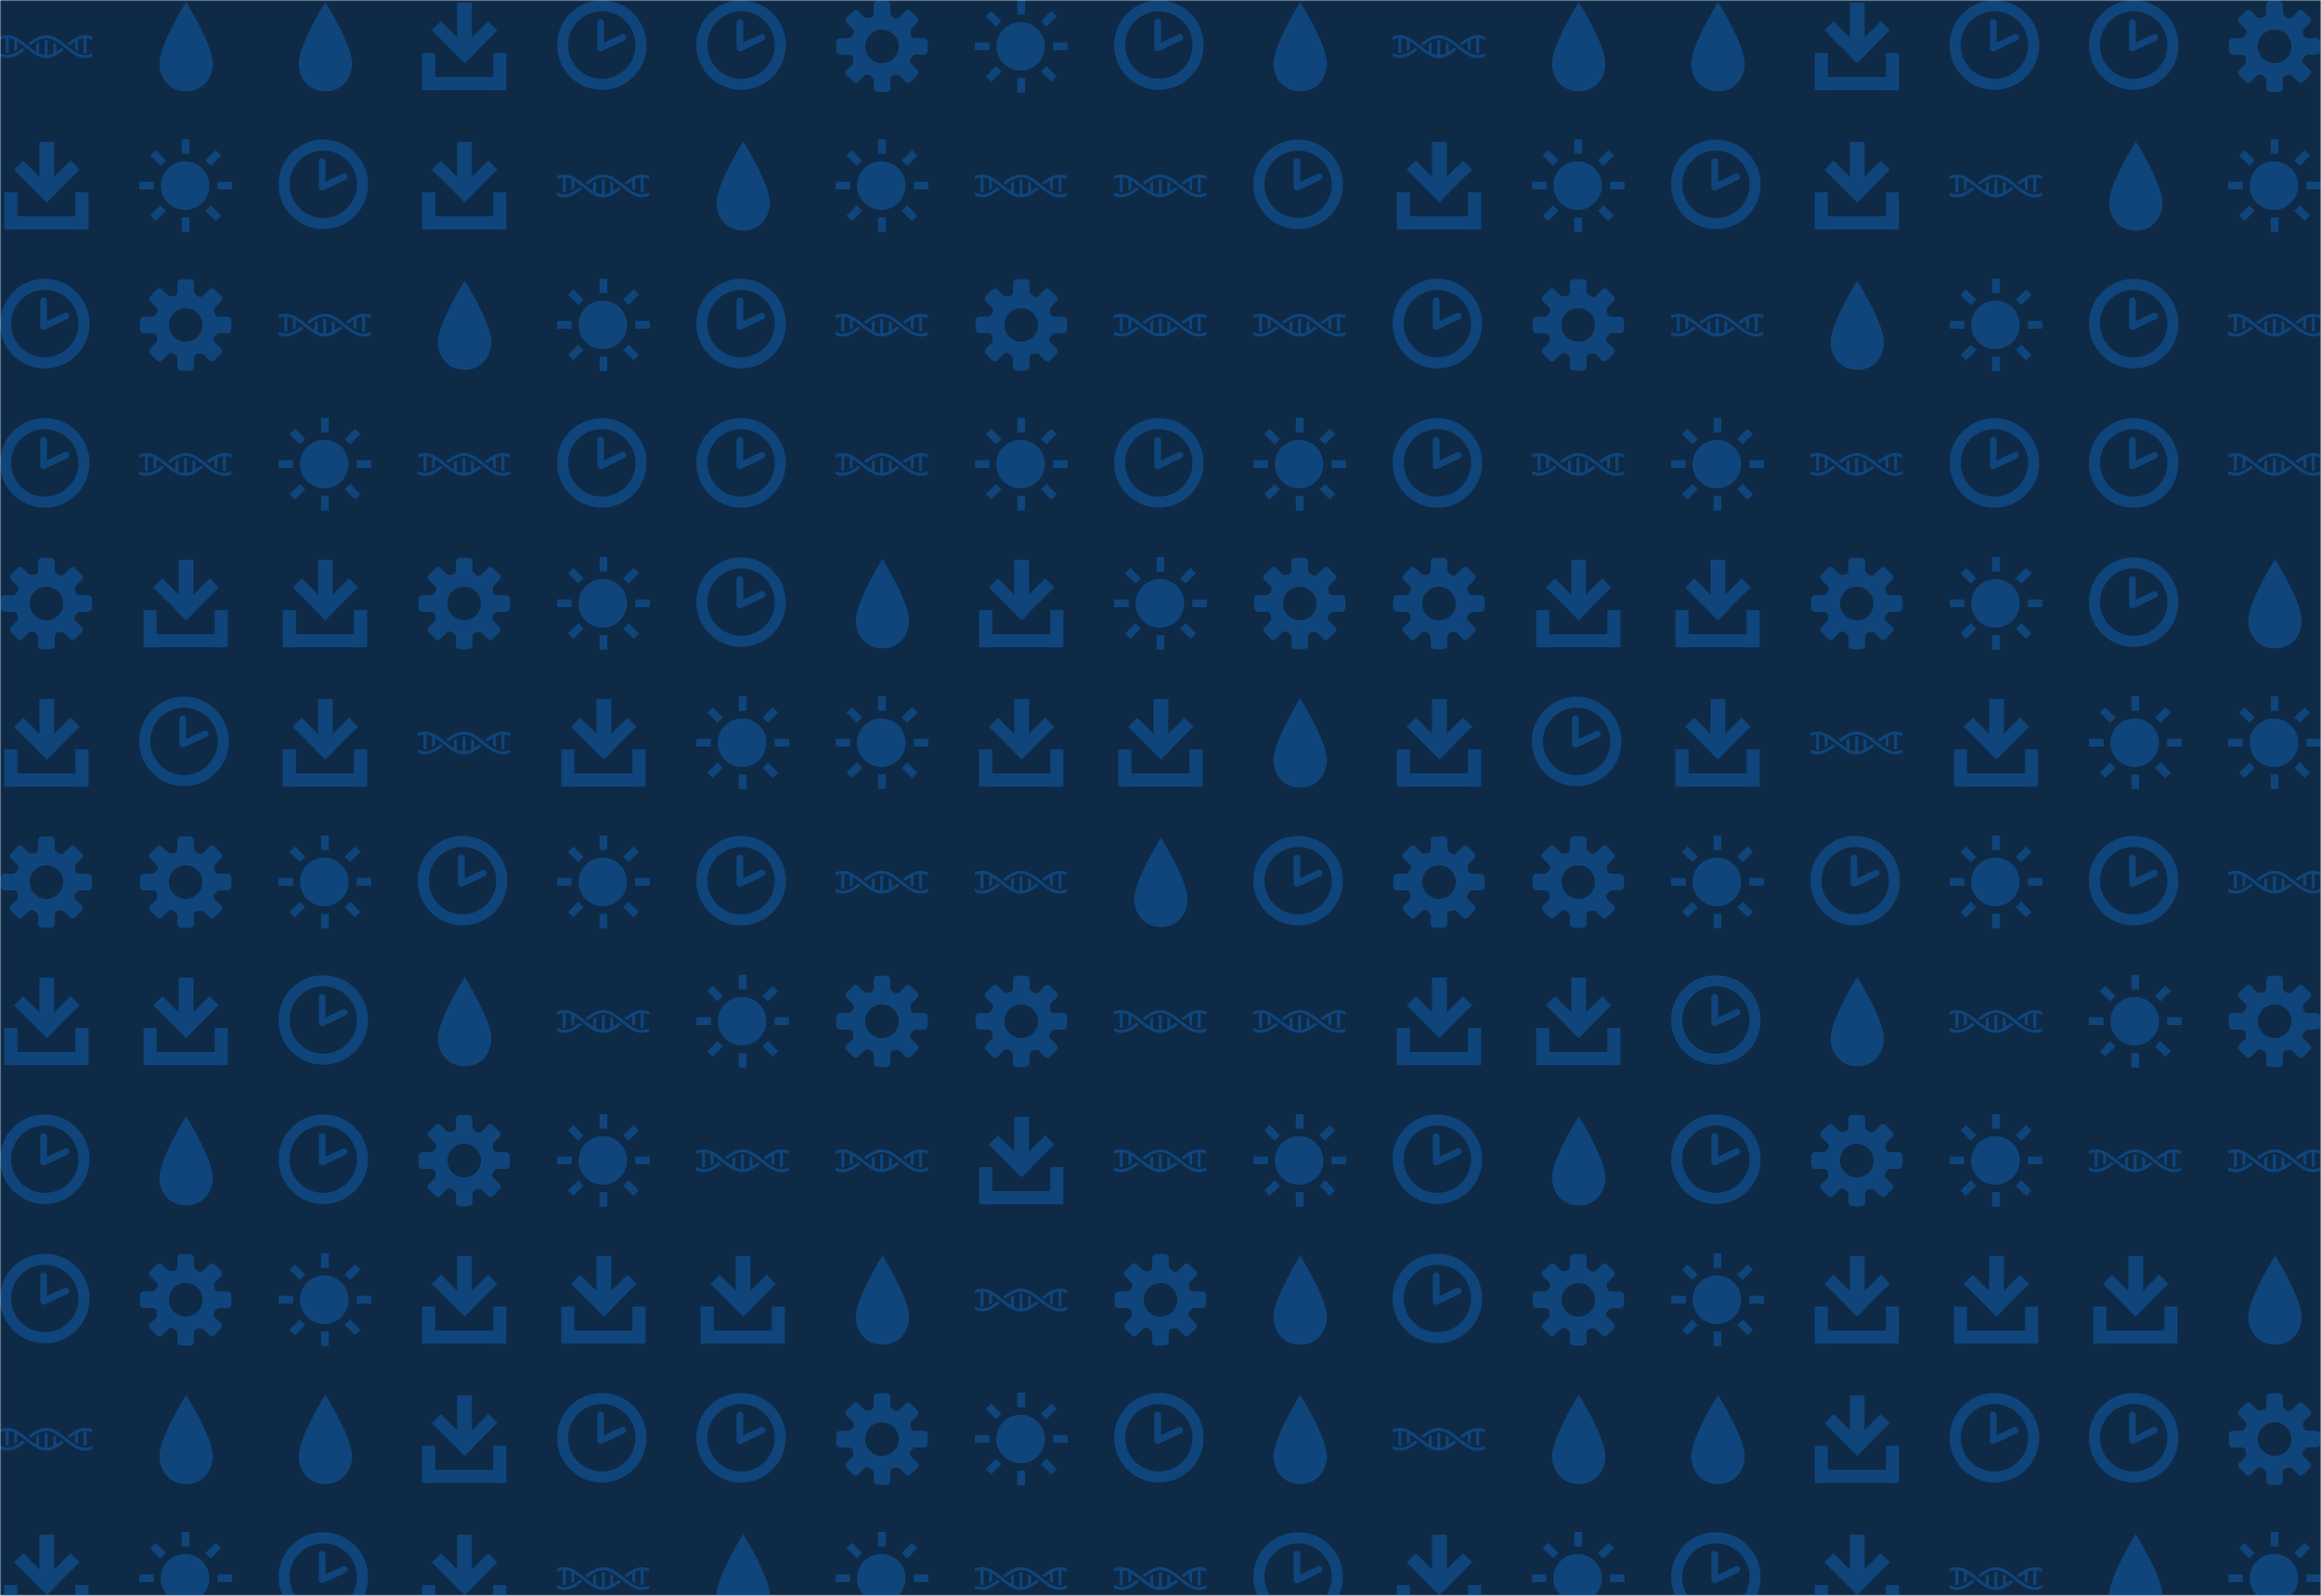 <svg xmlns="http://www.w3.org/2000/svg" version="1.1" xmlns:xlink="http://www.w3.org/1999/xlink" xmlns:svgjs="http://svgjs.com/svgjs" width="800" height="550" preserveAspectRatio="none" viewBox="0 0 800 550"><g mask="url(&quot;#SvgjsMask1091&quot;)" fill="none"><rect width="800" height="550" x="0" y="0" fill="#0e2a47"></rect><use xlink:href="#SvgjsG1098" transform="translate(0, 0)" fill="#0f457b"></use><use xlink:href="#SvgjsG1098" transform="translate(0, 480)" fill="#0f457b"></use><use xlink:href="#SvgjsG1098" transform="translate(480, 0)" fill="#0f457b"></use><use xlink:href="#SvgjsG1098" transform="translate(480, 480)" fill="#0f457b"></use></g><defs><mask id="SvgjsMask1091"><rect width="800" height="550" fill="#ffffff"></rect></mask><g id="SvgjsG1093"><path d="M6.498 9.304L12.139 3.663l1.565 1.566-5.641 5.641z"></path><path d="M6.8 0.457h2.541v8.028H6.8z"></path><path d="M8.072 10.876L2.429 5.238l1.563-1.566L9.636 9.313zM1.2 13.277h13.733v2.266H1.2z"></path><path d="M0.733 9.143h2.267v6.4h-2.267z m12.267 0h2.267v6.4h-2.267z"></path></g><g id="SvgjsG1096"><path d="M3.474 10.969C3.474 7.665 8.077 0.361 8.077 0.361s4.602 7.305 4.602 10.608c0 2.247-1.506 4.771-4.602 4.771-3.095 0-4.603-2.524-4.603-4.771z" fill-rule="evenodd"></path></g><g id="SvgjsG1094"><path d="M7.713 15.485C3.459 15.485 0 12.025 0 7.768 0 3.513 3.459 0.051 7.713 0.051S15.432 3.513 15.432 7.768c0 4.257-3.465 7.716-7.719 7.717z m0-1.91c3.201 0 5.81-2.604 5.81-5.809 0-3.199-2.61-5.807-5.81-5.807-3.202 0-5.804 2.609-5.804 5.807-0.001 3.206 2.602 5.809 5.804 5.809z"></path><path d="M7.753 8.787a0.574 0.574 0 0 1-0.554-0.042 0.578 0.578 0 0 1-0.259-0.399L6.931 3.862a0.58 0.58 0 0 1 1.162 0v3.478l2.975-1.4a0.578 0.578 0 0 1 0.773 0.275c0.138 0.292 0.011 0.637-0.276 0.774l-3.81 1.798z"></path></g><g id="SvgjsG1092"><path d="M11.986 8.245a46.749 46.749 0 0 1-0.521-0.411c-0.146-0.116-0.293-0.233-0.44-0.348-0.88-0.688-1.797-1.316-2.816-1.407A2.815 2.815 0 0 0 7.954 6.067c-0.086 0-0.171 0.011-0.255 0.018-1.022 0.093-1.942 0.717-2.826 1.408l0.093 0.073c0.108 0.085 0.213 0.168 0.32 0.252C6.165 7.137 7.021 6.576 7.954 6.576c0.93 0 1.784 0.558 2.66 1.236a35.098 35.098 0 0 1 0.535 0.421c0.142 0.113 0.283 0.226 0.426 0.338C12.532 9.32 13.531 10 14.658 10c0.437 0 0.854-0.104 1.257-0.273v-0.557c-0.409 0.197-0.825 0.32-1.257 0.32-0.934 0-1.792-0.563-2.672-1.245z"></path><path d="M11.574 7.496c0.029 0.023 0.059 0.046 0.088 0.07 0.109 0.087 0.216 0.17 0.325 0.256 0.318-0.246 0.635-0.476 0.952-0.67v1.37c0.17 0.111 0.34 0.214 0.51 0.301V6.878c0.315-0.147 0.634-0.248 0.96-0.283v2.537c0.078 0.01 0.157 0.018 0.237 0.018 0.091 0 0.183-0.009 0.273-0.021V6.592c0.34 0.037 0.67 0.144 0.996 0.3V6.336C15.514 6.17 15.099 6.067 14.664 6.067c-1.128 0-2.13 0.68-3.09 1.429z m-7.248 1.08c-0.034-0.027-0.068-0.053-0.102-0.08-0.104-0.083-0.207-0.162-0.31-0.245-0.877 0.678-1.733 1.238-2.665 1.238C0.82 9.49 0.407 9.36 0 9.152v0.562C0.401 9.891 0.815 10 1.249 10c1.124 0 2.122-0.677 3.077-1.423z"></path><path d="M0.989 9.133c0.084 0.011 0.17 0.019 0.254 0.02 0.086 0 0.171-0.008 0.256-0.02V6.592c0.329 0.035 0.65 0.136 0.967 0.285-0.002 0.012-0.007 0.023-0.007 0.036v1.903a5.818 5.818 0 0 0 0.51-0.303V7.152c0.487 0.3 0.971 0.684 1.467 1.08C5.525 9.101 6.652 10 7.948 10c1.123 0 2.121-0.675 3.078-1.42l-0.106-0.084c-0.103-0.082-0.205-0.161-0.306-0.242-0.313 0.242-0.622 0.466-0.934 0.658V7.564A5.816 5.816 0 0 0 9.17 7.261v1.893c0 0.01 0.004 0.019 0.005 0.029-0.316 0.149-0.637 0.252-0.965 0.288V6.937a1.97 1.97 0 0 0-0.267-0.02c-0.082 0-0.163 0.008-0.243 0.017v2.541c-0.33-0.035-0.652-0.136-0.969-0.283 0.002-0.013 0.006-0.024 0.006-0.039V7.248a5.629 5.629 0 0 0-0.51 0.302v1.368c-0.49-0.299-0.976-0.686-1.474-1.083C3.666 6.966 2.539 6.067 1.243 6.067c-0.432 0-0.844 0.096-1.243 0.251v0.55c0.324-0.144 0.652-0.244 0.989-0.278V9.133z"></path></g><g id="SvgjsG1097"><path d="M2.524 8.637H0.014V7.308h2.51v1.329zM3.656 4.576L1.884 2.804l0.935-0.935 1.772 1.772-0.935 0.935z m0 6.817l0.935 0.935-1.772 1.773-0.934-0.936 1.771-1.772z m4.997-8.884h-1.33V-0.002h1.33v2.511z m-1.33 10.952h1.33v2.51h-1.33v-2.509zM12.344 4.576l-0.96-0.935 1.796-1.772 0.935 0.935-1.772 1.772z m0 6.792l1.771 1.797-0.935 0.936-1.771-1.774 0.936-0.96z m3.643-4.06v1.329h-2.51V7.308h2.509z"></path><path d="M3.702 7.984a4.184 4.184 0 1 0 8.368 0 4.184 4.184 0 1 0-8.368 0"></path></g><g id="SvgjsG1095"><path d="M15.233 9.431c0.295 0 0.569-0.239 0.61-0.532 0 0 0.056-0.411 0.056-0.899s-0.056-0.899-0.056-0.899c-0.041-0.292-0.315-0.531-0.61-0.53h-1.524c-0.295 0-0.602-0.188-0.681-0.418s-0.188-0.967 0.021-1.176l1.078-1.077c0.209-0.209 0.225-0.565 0.036-0.792l-1.268-1.268c-0.227-0.189-0.583-0.173-0.792 0.036l-1.078 1.077c-0.208 0.209-0.556 0.293-0.772 0.187s-0.822-0.552-0.821-0.847V0.767c0-0.295-0.239-0.569-0.531-0.61 0 0-0.411-0.057-0.9-0.056s-0.899 0.057-0.899 0.056c-0.293 0.04-0.532 0.315-0.532 0.61v1.524c0 0.295-0.188 0.601-0.418 0.681s-0.967 0.188-1.176-0.021l-1.078-1.078C3.689 1.665 3.333 1.649 3.107 1.837l-1.268 1.268c-0.189 0.227-0.173 0.583 0.036 0.792l1.077 1.078c0.209 0.209 0.293 0.556 0.187 0.772s-0.552 0.822-0.847 0.822H0.767c-0.295 0-0.569 0.239-0.61 0.531 0 0-0.057 0.411-0.056 0.899s0.057 0.899 0.056 0.9c0.04 0.293 0.315 0.532 0.61 0.532h1.525c0.295 0 0.601 0.188 0.681 0.417 0.079 0.23 0.188 0.967-0.02 1.176l-1.078 1.077C1.667 12.311 1.651 12.667 1.84 12.893l1.267 1.268c0.227 0.189 0.583 0.173 0.792-0.036l1.077-1.077c0.209-0.208 0.556-0.292 0.772-0.187s0.821 0.553 0.822 0.848v1.524c0 0.295 0.239 0.569 0.532 0.61 0 0 0.411 0.057 0.899 0.057s0.899-0.056 0.899-0.057c0.293-0.04 0.531-0.315 0.532-0.609v-1.524c0-0.295 0.188-0.602 0.418-0.681 0.23-0.079 0.967-0.188 1.176 0.021l1.077 1.077c0.209 0.209 0.565 0.225 0.792 0.036l1.268-1.267c0.189-0.227 0.173-0.583-0.036-0.792l-1.078-1.077c-0.209-0.209-0.293-0.557-0.186-0.773 0.106-0.216 0.552-0.822 0.847-0.822h1.525zM8 10.892c-1.597 0-2.891-1.294-2.891-2.892 0-1.596 1.295-2.891 2.891-2.891S10.892 6.404 10.892 8 9.597 10.892 8 10.892z"></path></g><g id="SvgjsG1098"><use xlink:href="#SvgjsG1092" transform="translate(0, 0) scale(2)" fill="#0f457b"></use><use xlink:href="#SvgjsG1093" transform="translate(0, 48) scale(2)" fill="#0f457b"></use><use xlink:href="#SvgjsG1094" transform="translate(0, 96) scale(2)" fill="#0f457b"></use><use xlink:href="#SvgjsG1094" transform="translate(0, 144) scale(2)" fill="#0f457b"></use><use xlink:href="#SvgjsG1095" transform="translate(0, 192) scale(2)" fill="#0f457b"></use><use xlink:href="#SvgjsG1093" transform="translate(0, 240) scale(2)" fill="#0f457b"></use><use xlink:href="#SvgjsG1095" transform="translate(0, 288) scale(2)" fill="#0f457b"></use><use xlink:href="#SvgjsG1093" transform="translate(0, 336) scale(2)" fill="#0f457b"></use><use xlink:href="#SvgjsG1094" transform="translate(0, 384) scale(2)" fill="#0f457b"></use><use xlink:href="#SvgjsG1094" transform="translate(0, 432) scale(2)" fill="#0f457b"></use><use xlink:href="#SvgjsG1096" transform="translate(48, 0) scale(2)" fill="#0f457b"></use><use xlink:href="#SvgjsG1097" transform="translate(48, 48) scale(2)" fill="#0f457b"></use><use xlink:href="#SvgjsG1095" transform="translate(48, 96) scale(2)" fill="#0f457b"></use><use xlink:href="#SvgjsG1092" transform="translate(48, 144) scale(2)" fill="#0f457b"></use><use xlink:href="#SvgjsG1093" transform="translate(48, 192) scale(2)" fill="#0f457b"></use><use xlink:href="#SvgjsG1094" transform="translate(48, 240) scale(2)" fill="#0f457b"></use><use xlink:href="#SvgjsG1095" transform="translate(48, 288) scale(2)" fill="#0f457b"></use><use xlink:href="#SvgjsG1093" transform="translate(48, 336) scale(2)" fill="#0f457b"></use><use xlink:href="#SvgjsG1096" transform="translate(48, 384) scale(2)" fill="#0f457b"></use><use xlink:href="#SvgjsG1095" transform="translate(48, 432) scale(2)" fill="#0f457b"></use><use xlink:href="#SvgjsG1096" transform="translate(96, 0) scale(2)" fill="#0f457b"></use><use xlink:href="#SvgjsG1094" transform="translate(96, 48) scale(2)" fill="#0f457b"></use><use xlink:href="#SvgjsG1092" transform="translate(96, 96) scale(2)" fill="#0f457b"></use><use xlink:href="#SvgjsG1097" transform="translate(96, 144) scale(2)" fill="#0f457b"></use><use xlink:href="#SvgjsG1093" transform="translate(96, 192) scale(2)" fill="#0f457b"></use><use xlink:href="#SvgjsG1093" transform="translate(96, 240) scale(2)" fill="#0f457b"></use><use xlink:href="#SvgjsG1097" transform="translate(96, 288) scale(2)" fill="#0f457b"></use><use xlink:href="#SvgjsG1094" transform="translate(96, 336) scale(2)" fill="#0f457b"></use><use xlink:href="#SvgjsG1094" transform="translate(96, 384) scale(2)" fill="#0f457b"></use><use xlink:href="#SvgjsG1097" transform="translate(96, 432) scale(2)" fill="#0f457b"></use><use xlink:href="#SvgjsG1093" transform="translate(144, 0) scale(2)" fill="#0f457b"></use><use xlink:href="#SvgjsG1093" transform="translate(144, 48) scale(2)" fill="#0f457b"></use><use xlink:href="#SvgjsG1096" transform="translate(144, 96) scale(2)" fill="#0f457b"></use><use xlink:href="#SvgjsG1092" transform="translate(144, 144) scale(2)" fill="#0f457b"></use><use xlink:href="#SvgjsG1095" transform="translate(144, 192) scale(2)" fill="#0f457b"></use><use xlink:href="#SvgjsG1092" transform="translate(144, 240) scale(2)" fill="#0f457b"></use><use xlink:href="#SvgjsG1094" transform="translate(144, 288) scale(2)" fill="#0f457b"></use><use xlink:href="#SvgjsG1096" transform="translate(144, 336) scale(2)" fill="#0f457b"></use><use xlink:href="#SvgjsG1095" transform="translate(144, 384) scale(2)" fill="#0f457b"></use><use xlink:href="#SvgjsG1093" transform="translate(144, 432) scale(2)" fill="#0f457b"></use><use xlink:href="#SvgjsG1094" transform="translate(192, 0) scale(2)" fill="#0f457b"></use><use xlink:href="#SvgjsG1092" transform="translate(192, 48) scale(2)" fill="#0f457b"></use><use xlink:href="#SvgjsG1097" transform="translate(192, 96) scale(2)" fill="#0f457b"></use><use xlink:href="#SvgjsG1094" transform="translate(192, 144) scale(2)" fill="#0f457b"></use><use xlink:href="#SvgjsG1097" transform="translate(192, 192) scale(2)" fill="#0f457b"></use><use xlink:href="#SvgjsG1093" transform="translate(192, 240) scale(2)" fill="#0f457b"></use><use xlink:href="#SvgjsG1097" transform="translate(192, 288) scale(2)" fill="#0f457b"></use><use xlink:href="#SvgjsG1092" transform="translate(192, 336) scale(2)" fill="#0f457b"></use><use xlink:href="#SvgjsG1097" transform="translate(192, 384) scale(2)" fill="#0f457b"></use><use xlink:href="#SvgjsG1093" transform="translate(192, 432) scale(2)" fill="#0f457b"></use><use xlink:href="#SvgjsG1094" transform="translate(240, 0) scale(2)" fill="#0f457b"></use><use xlink:href="#SvgjsG1096" transform="translate(240, 48) scale(2)" fill="#0f457b"></use><use xlink:href="#SvgjsG1094" transform="translate(240, 96) scale(2)" fill="#0f457b"></use><use xlink:href="#SvgjsG1094" transform="translate(240, 144) scale(2)" fill="#0f457b"></use><use xlink:href="#SvgjsG1094" transform="translate(240, 192) scale(2)" fill="#0f457b"></use><use xlink:href="#SvgjsG1097" transform="translate(240, 240) scale(2)" fill="#0f457b"></use><use xlink:href="#SvgjsG1094" transform="translate(240, 288) scale(2)" fill="#0f457b"></use><use xlink:href="#SvgjsG1097" transform="translate(240, 336) scale(2)" fill="#0f457b"></use><use xlink:href="#SvgjsG1092" transform="translate(240, 384) scale(2)" fill="#0f457b"></use><use xlink:href="#SvgjsG1093" transform="translate(240, 432) scale(2)" fill="#0f457b"></use><use xlink:href="#SvgjsG1095" transform="translate(288, 0) scale(2)" fill="#0f457b"></use><use xlink:href="#SvgjsG1097" transform="translate(288, 48) scale(2)" fill="#0f457b"></use><use xlink:href="#SvgjsG1092" transform="translate(288, 96) scale(2)" fill="#0f457b"></use><use xlink:href="#SvgjsG1092" transform="translate(288, 144) scale(2)" fill="#0f457b"></use><use xlink:href="#SvgjsG1096" transform="translate(288, 192) scale(2)" fill="#0f457b"></use><use xlink:href="#SvgjsG1097" transform="translate(288, 240) scale(2)" fill="#0f457b"></use><use xlink:href="#SvgjsG1092" transform="translate(288, 288) scale(2)" fill="#0f457b"></use><use xlink:href="#SvgjsG1095" transform="translate(288, 336) scale(2)" fill="#0f457b"></use><use xlink:href="#SvgjsG1092" transform="translate(288, 384) scale(2)" fill="#0f457b"></use><use xlink:href="#SvgjsG1096" transform="translate(288, 432) scale(2)" fill="#0f457b"></use><use xlink:href="#SvgjsG1097" transform="translate(336, 0) scale(2)" fill="#0f457b"></use><use xlink:href="#SvgjsG1092" transform="translate(336, 48) scale(2)" fill="#0f457b"></use><use xlink:href="#SvgjsG1095" transform="translate(336, 96) scale(2)" fill="#0f457b"></use><use xlink:href="#SvgjsG1097" transform="translate(336, 144) scale(2)" fill="#0f457b"></use><use xlink:href="#SvgjsG1093" transform="translate(336, 192) scale(2)" fill="#0f457b"></use><use xlink:href="#SvgjsG1093" transform="translate(336, 240) scale(2)" fill="#0f457b"></use><use xlink:href="#SvgjsG1092" transform="translate(336, 288) scale(2)" fill="#0f457b"></use><use xlink:href="#SvgjsG1095" transform="translate(336, 336) scale(2)" fill="#0f457b"></use><use xlink:href="#SvgjsG1093" transform="translate(336, 384) scale(2)" fill="#0f457b"></use><use xlink:href="#SvgjsG1092" transform="translate(336, 432) scale(2)" fill="#0f457b"></use><use xlink:href="#SvgjsG1094" transform="translate(384, 0) scale(2)" fill="#0f457b"></use><use xlink:href="#SvgjsG1092" transform="translate(384, 48) scale(2)" fill="#0f457b"></use><use xlink:href="#SvgjsG1092" transform="translate(384, 96) scale(2)" fill="#0f457b"></use><use xlink:href="#SvgjsG1094" transform="translate(384, 144) scale(2)" fill="#0f457b"></use><use xlink:href="#SvgjsG1097" transform="translate(384, 192) scale(2)" fill="#0f457b"></use><use xlink:href="#SvgjsG1093" transform="translate(384, 240) scale(2)" fill="#0f457b"></use><use xlink:href="#SvgjsG1096" transform="translate(384, 288) scale(2)" fill="#0f457b"></use><use xlink:href="#SvgjsG1092" transform="translate(384, 336) scale(2)" fill="#0f457b"></use><use xlink:href="#SvgjsG1092" transform="translate(384, 384) scale(2)" fill="#0f457b"></use><use xlink:href="#SvgjsG1095" transform="translate(384, 432) scale(2)" fill="#0f457b"></use><use xlink:href="#SvgjsG1096" transform="translate(432, 0) scale(2)" fill="#0f457b"></use><use xlink:href="#SvgjsG1094" transform="translate(432, 48) scale(2)" fill="#0f457b"></use><use xlink:href="#SvgjsG1092" transform="translate(432, 96) scale(2)" fill="#0f457b"></use><use xlink:href="#SvgjsG1097" transform="translate(432, 144) scale(2)" fill="#0f457b"></use><use xlink:href="#SvgjsG1095" transform="translate(432, 192) scale(2)" fill="#0f457b"></use><use xlink:href="#SvgjsG1096" transform="translate(432, 240) scale(2)" fill="#0f457b"></use><use xlink:href="#SvgjsG1094" transform="translate(432, 288) scale(2)" fill="#0f457b"></use><use xlink:href="#SvgjsG1092" transform="translate(432, 336) scale(2)" fill="#0f457b"></use><use xlink:href="#SvgjsG1097" transform="translate(432, 384) scale(2)" fill="#0f457b"></use><use xlink:href="#SvgjsG1096" transform="translate(432, 432) scale(2)" fill="#0f457b"></use></g></defs></svg>